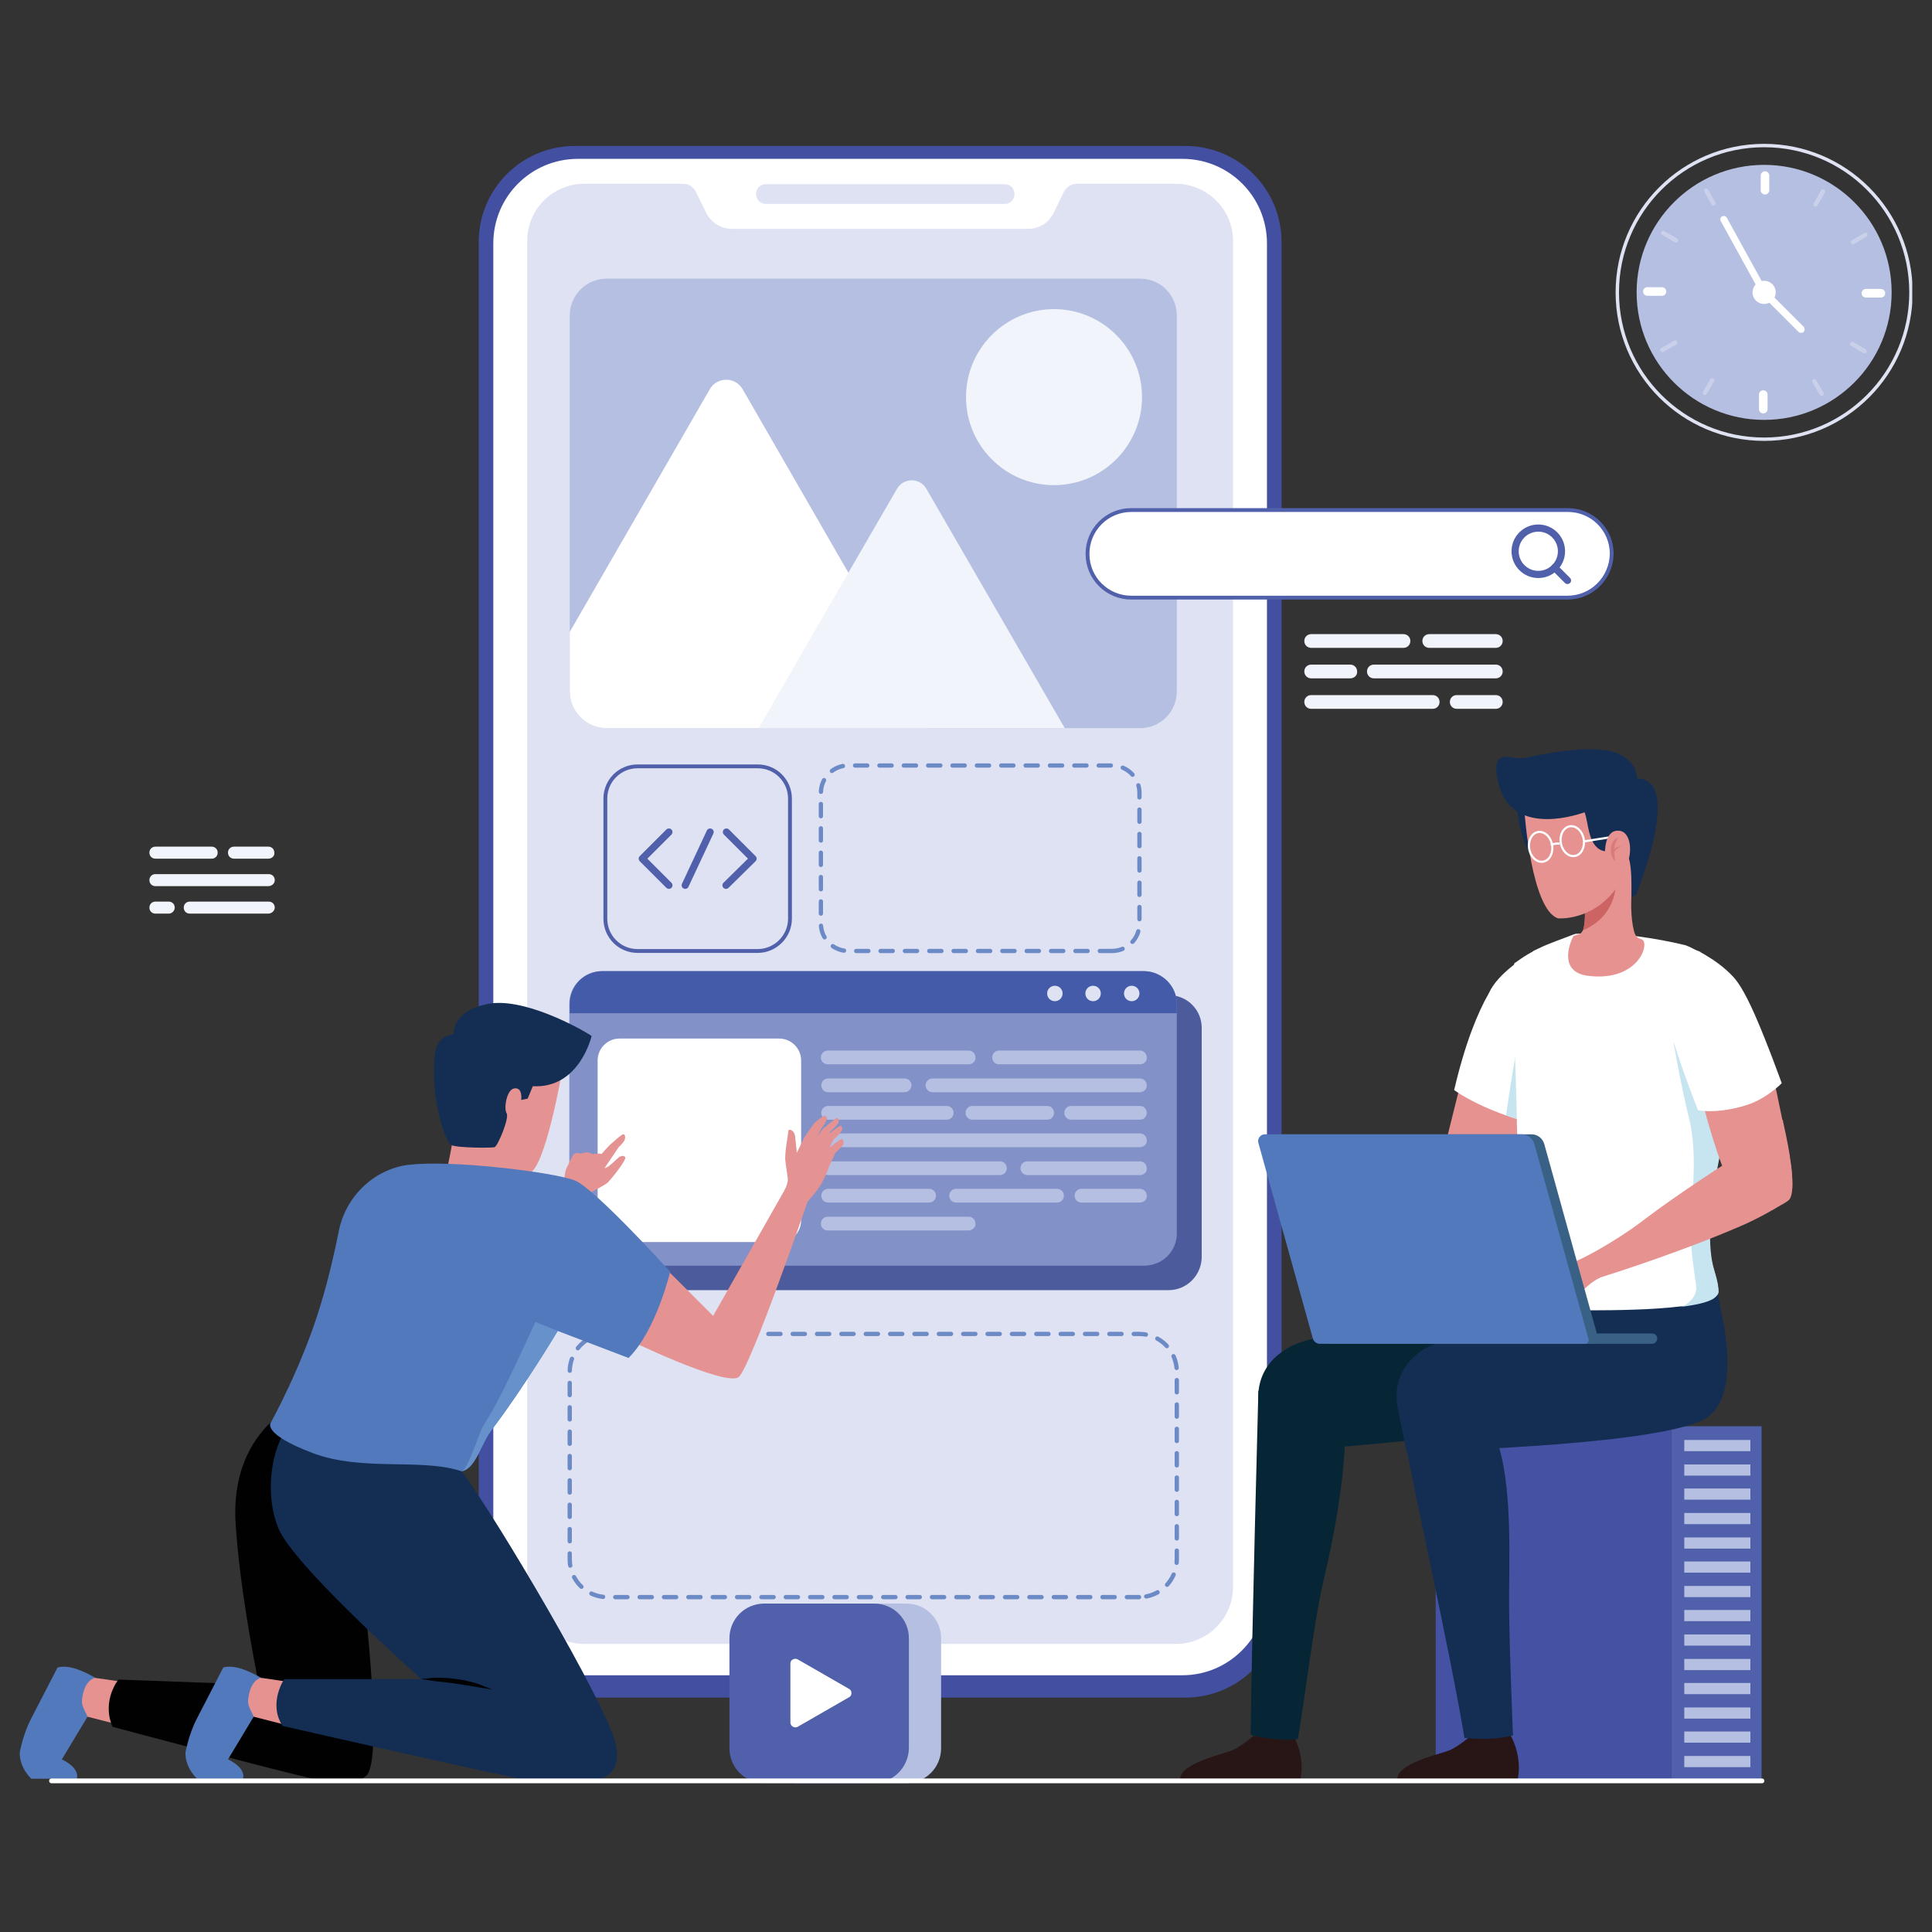 <?xml version="1.0" encoding="utf-8"?>
<!-- Generator: Adobe Illustrator 18.0.0, SVG Export Plug-In . SVG Version: 6.00 Build 0)  -->
<!DOCTYPE svg PUBLIC "-//W3C//DTD SVG 1.1//EN" "http://www.w3.org/Graphics/SVG/1.1/DTD/svg11.dtd">
<svg version="1.1" id="Layer_1" xmlns="http://www.w3.org/2000/svg" xmlns:xlink="http://www.w3.org/1999/xlink" x="0px" y="0px"
	 viewBox="0 0 450 450" enable-background="new 0 0 450 450" xml:space="preserve">
<rect x="0" y="0" width="450" height="450" fill="#333333" stroke="none"/>
<g>
	<defs>
		<rect id="SVGID_1_" x="4.5" y="33.5" width="440.9" height="381.9"/>
	</defs>
	<clipPath id="SVGID_2_">
		<use xlink:href="#SVGID_1_"  overflow="visible"/>
	</clipPath>
	<g clip-path="url(#SVGID_2_)">
		<defs>
			<rect id="SVGID_3_" x="4.5" y="33.5" width="440.9" height="381.9"/>
		</defs>
		<clipPath id="SVGID_4_">
			<use xlink:href="#SVGID_3_"  overflow="visible"/>
		</clipPath>
		<path clip-path="url(#SVGID_4_)" fill="#4350A2" d="M276.1,395.4H133.9c-12.4,0-22.4-10-22.4-22.4V56.4c0-12.4,10-22.4,22.4-22.4
			h142.2c12.4,0,22.4,10,22.4,22.4v316.6C298.5,385.3,288.5,395.4,276.1,395.4"/>
		<path clip-path="url(#SVGID_4_)" fill="#FFFFFF" d="M275.4,390.2H134.6c-10.9,0-19.7-8.8-19.7-19.7V56.7
			c0-10.9,8.8-19.7,19.7-19.7h140.8c10.9,0,19.7,8.8,19.7,19.7v313.8C295,381.4,286.2,390.2,275.4,390.2"/>
		<path clip-path="url(#SVGID_4_)" fill="#DFE2F2" d="M287.2,56.1v313.5c0,7.4-6,13.3-13.3,13.3H136.1c-7.4,0-13.3-6-13.3-13.3V56.1
			c0-7.4,6-13.3,13.3-13.3h23c1.3,0,2.4,0.7,3,1.9l2.4,4.9c1.1,2.2,3.4,3.7,5.9,3.7h69.1c2.5,0,4.8-1.4,5.9-3.7l2.4-4.9
			c0.6-1.1,1.7-1.9,3-1.9h23C281.2,42.8,287.2,48.8,287.2,56.1"/>
		<path clip-path="url(#SVGID_4_)" fill="#DFE2F2" d="M234,47.5h-55.6c-1.3,0-2.3-1-2.3-2.3c0-1.3,1-2.3,2.3-2.3H234
			c1.3,0,2.3,1,2.3,2.3C236.3,46.5,235.3,47.5,234,47.5"/>
		
			<path clip-path="url(#SVGID_4_)" fill="none" stroke="#6C8BC6" stroke-linecap="round" stroke-linejoin="round" stroke-miterlimit="10" stroke-dasharray="2.837,2.837" d="
			M265.3,372H141.5c-4.9,0-8.8-3.9-8.8-8.8v-43.7c0-4.9,3.9-8.8,8.8-8.8h123.8c4.9,0,8.8,3.9,8.8,8.8v43.7
			C274.1,368.1,270.2,372,265.3,372z"/>
		
			<path clip-path="url(#SVGID_4_)" fill="none" stroke="#6C8BC6" stroke-linecap="round" stroke-linejoin="round" stroke-miterlimit="10" stroke-dasharray="2.837,2.837" d="
			M259,221.5h-61.4c-3.5,0-6.4-2.8-6.4-6.4v-30.4c0-3.5,2.8-6.4,6.4-6.4H259c3.5,0,6.4,2.8,6.4,6.4v30.4
			C265.4,218.7,262.5,221.5,259,221.5z"/>
		<path clip-path="url(#SVGID_4_)" fill="#4C5B9C" d="M272.2,300.5H145.4c-4.2,0-7.6-3.4-7.6-7.6v-53.5c0-4.2,3.4-7.6,7.6-7.6h126.9
			c4.2,0,7.6,3.4,7.6,7.6v53.5C279.8,297.1,276.4,300.5,272.2,300.5"/>
		<path clip-path="url(#SVGID_4_)" fill="#8391C9" d="M274.1,233.8v53.5c0,4.2-3.4,7.5-7.6,7.5H140.2c-4.2,0-7.6-3.4-7.6-7.5v-53.5
			c0-4.2,3.4-7.6,7.6-7.6h126.3C270.7,226.3,274.1,229.7,274.1,233.8"/>
		<path clip-path="url(#SVGID_4_)" fill="#FFFFFF" d="M181.5,289.3h-37.2c-2.8,0-5.1-2.3-5.1-5.1V247c0-2.8,2.3-5.1,5.1-5.1h37.2
			c2.8,0,5.1,2.3,5.1,5.1v37.2C186.6,287.1,184.4,289.3,181.5,289.3"/>
		<path clip-path="url(#SVGID_4_)" fill="#B5BFE2" d="M225.6,247.9h-32.8c-0.9,0-1.6-0.7-1.6-1.6c0-0.9,0.7-1.6,1.6-1.6h32.8
			c0.9,0,1.6,0.7,1.6,1.6C227.3,247.2,226.5,247.9,225.6,247.9"/>
		<path clip-path="url(#SVGID_4_)" fill="#B5BFE2" d="M210.7,254.4h-17.8c-0.9,0-1.6-0.7-1.6-1.6c0-0.9,0.7-1.6,1.6-1.6h17.8
			c0.9,0,1.6,0.7,1.6,1.6C212.3,253.6,211.6,254.4,210.7,254.4"/>
		<path clip-path="url(#SVGID_4_)" fill="#B5BFE2" d="M265.5,254.4h-48.3c-0.9,0-1.6-0.7-1.6-1.6c0-0.9,0.7-1.6,1.6-1.6h48.3
			c0.9,0,1.6,0.7,1.6,1.6C267.2,253.6,266.4,254.4,265.5,254.4"/>
		<path clip-path="url(#SVGID_4_)" fill="#B5BFE2" d="M220.5,260.8h-27.6c-0.9,0-1.6-0.7-1.6-1.6s0.7-1.6,1.6-1.6h27.6
			c0.9,0,1.6,0.7,1.6,1.6S221.4,260.8,220.5,260.8"/>
		<path clip-path="url(#SVGID_4_)" fill="#B5BFE2" d="M243.9,260.8h-17.4c-0.9,0-1.6-0.7-1.6-1.6s0.7-1.6,1.6-1.6h17.4
			c0.9,0,1.6,0.7,1.6,1.6S244.8,260.8,243.9,260.8"/>
		<path clip-path="url(#SVGID_4_)" fill="#B5BFE2" d="M265.5,260.8h-16c-0.9,0-1.6-0.7-1.6-1.6s0.7-1.6,1.6-1.6h16
			c0.9,0,1.6,0.7,1.6,1.6S266.4,260.8,265.5,260.8"/>
		<path clip-path="url(#SVGID_4_)" fill="#B5BFE2" d="M265.5,267.2h-72.7c-0.9,0-1.6-0.7-1.6-1.6c0-0.9,0.7-1.6,1.6-1.6h72.7
			c0.9,0,1.6,0.7,1.6,1.6C267.2,266.5,266.4,267.2,265.5,267.2"/>
		<path clip-path="url(#SVGID_4_)" fill="#B5BFE2" d="M232.9,273.7h-40c-0.9,0-1.6-0.7-1.6-1.6c0-0.9,0.7-1.6,1.6-1.6h40
			c0.9,0,1.6,0.7,1.6,1.6C234.5,273,233.8,273.7,232.9,273.7"/>
		<path clip-path="url(#SVGID_4_)" fill="#B5BFE2" d="M265.5,273.7h-26.2c-0.9,0-1.6-0.7-1.6-1.6c0-0.9,0.7-1.6,1.6-1.6h26.2
			c0.9,0,1.6,0.7,1.6,1.6C267.2,273,266.4,273.7,265.5,273.7"/>
		<path clip-path="url(#SVGID_4_)" fill="#B5BFE2" d="M216.4,280.1h-23.5c-0.9,0-1.6-0.7-1.6-1.6c0-0.9,0.7-1.6,1.6-1.6h23.5
			c0.9,0,1.6,0.7,1.6,1.6C218,279.4,217.3,280.1,216.4,280.1"/>
		<path clip-path="url(#SVGID_4_)" fill="#B5BFE2" d="M246.2,280.1h-23.5c-0.9,0-1.6-0.7-1.6-1.6c0-0.9,0.7-1.6,1.6-1.6h23.5
			c0.9,0,1.6,0.7,1.6,1.6C247.8,279.4,247.1,280.1,246.2,280.1"/>
		<path clip-path="url(#SVGID_4_)" fill="#B5BFE2" d="M265.5,280.1h-13.6c-0.9,0-1.6-0.7-1.6-1.6c0-0.9,0.7-1.6,1.6-1.6h13.6
			c0.9,0,1.6,0.7,1.6,1.6C267.2,279.4,266.4,280.1,265.5,280.1"/>
		<path clip-path="url(#SVGID_4_)" fill="#B5BFE2" d="M225.6,286.6h-32.8c-0.9,0-1.6-0.7-1.6-1.6c0-0.9,0.7-1.6,1.6-1.6h32.8
			c0.9,0,1.6,0.7,1.6,1.6C227.3,285.8,226.5,286.6,225.6,286.6"/>
		<path clip-path="url(#SVGID_4_)" fill="#B5BFE2" d="M265.5,247.9h-32.8c-0.9,0-1.6-0.7-1.6-1.6c0-0.9,0.7-1.6,1.6-1.6h32.8
			c0.9,0,1.6,0.7,1.6,1.6C267.2,247.2,266.4,247.9,265.5,247.9"/>
		<path clip-path="url(#SVGID_4_)" fill="#435BA9" d="M274.1,233.8v2.2H132.7v-2.2c0-4.2,3.4-7.6,7.6-7.6h126.3
			C270.7,226.3,274.1,229.7,274.1,233.8"/>
		<path clip-path="url(#SVGID_4_)" fill="#DFE2F2" d="M247.5,231.4c0,1-0.8,1.8-1.8,1.8c-1,0-1.8-0.8-1.8-1.8c0-1,0.8-1.8,1.8-1.8
			C246.7,229.6,247.5,230.4,247.5,231.4"/>
		<path clip-path="url(#SVGID_4_)" fill="#DFE2F2" d="M256.4,231.4c0,1-0.8,1.8-1.8,1.8c-1,0-1.8-0.8-1.8-1.8c0-1,0.8-1.8,1.8-1.8
			C255.6,229.6,256.4,230.4,256.4,231.4"/>
		<path clip-path="url(#SVGID_4_)" fill="#DFE2F2" d="M265.4,231.4c0,1-0.8,1.8-1.8,1.8c-1,0-1.8-0.8-1.8-1.8c0-1,0.8-1.8,1.8-1.8
			C264.6,229.6,265.4,230.4,265.4,231.4"/>
		<path clip-path="url(#SVGID_4_)" fill="none" stroke="#5160AB" stroke-width="0.896" stroke-miterlimit="10" d="M176.5,221.5h-28
			c-4.2,0-7.5-3.4-7.5-7.5v-28c0-4.2,3.4-7.5,7.5-7.5h28c4.2,0,7.5,3.4,7.5,7.5v28C184,218.1,180.6,221.5,176.5,221.5z"/>
		
			<polyline clip-path="url(#SVGID_4_)" fill="none" stroke="#5160AB" stroke-width="1.672" stroke-linecap="round" stroke-linejoin="round" stroke-miterlimit="10" points="
			155.8,193.8 149.6,200 155.8,206.2 		"/>
		
			<polyline clip-path="url(#SVGID_4_)" fill="none" stroke="#5160AB" stroke-width="1.672" stroke-linecap="round" stroke-linejoin="round" stroke-miterlimit="10" points="
			169.2,193.8 175.4,200 169.1,206.2 		"/>
		
			<line clip-path="url(#SVGID_4_)" fill="none" stroke="#5160AB" stroke-width="1.672" stroke-linecap="round" stroke-linejoin="round" stroke-miterlimit="10" x1="165.4" y1="193.8" x2="159.6" y2="206.2"/>
		<path clip-path="url(#SVGID_4_)" fill="#B5BFE2" d="M274.1,73.5V161c0,4.8-3.8,8.6-8.6,8.6H141.3c-4.7,0-8.6-3.8-8.6-8.6V73.5
			c0-4.8,3.9-8.6,8.6-8.6h124.2C270.3,64.9,274.1,68.7,274.1,73.5"/>
		<path clip-path="url(#SVGID_4_)" fill="#F1F4FA" d="M266,92.5c0,11.3-9.2,20.5-20.5,20.5c-11.3,0-20.5-9.2-20.5-20.5
			c0-11.3,9.2-20.5,20.5-20.5C256.8,72,266,81.2,266,92.5"/>
		<path clip-path="url(#SVGID_4_)" fill="#FFFFFF" d="M215.8,169.6h-74.5c-4.7,0-8.6-3.8-8.6-8.6v-13.8l32.6-56.5c1.7-3,6-3,7.7,0
			l24.6,42.7l18.3,31.7C216.8,166.6,216.6,168.3,215.8,169.6"/>
		<path clip-path="url(#SVGID_4_)" fill="#F1F4FA" d="M248,169.6h-71.3l20.9-36.2l11.3-19.5c1.5-2.7,5.4-2.7,6.9,0L248,169.6z"/>
		<rect x="334.4" y="332.2" clip-path="url(#SVGID_4_)" fill="#4552A3" width="54.9" height="82.6"/>
		<rect x="389.3" y="332.2" clip-path="url(#SVGID_4_)" fill="#5160AB" width="21" height="82.6"/>
		<rect x="392.3" y="335.4" clip-path="url(#SVGID_4_)" fill="#B5BFE2" width="15.4" height="2.6"/>
		<rect x="392.3" y="341.1" clip-path="url(#SVGID_4_)" fill="#B5BFE2" width="15.4" height="2.6"/>
		<rect x="392.3" y="346.7" clip-path="url(#SVGID_4_)" fill="#B5BFE2" width="15.4" height="2.6"/>
		<rect x="392.3" y="352.4" clip-path="url(#SVGID_4_)" fill="#B5BFE2" width="15.4" height="2.6"/>
		<rect x="392.3" y="358.1" clip-path="url(#SVGID_4_)" fill="#B5BFE2" width="15.4" height="2.6"/>
		<rect x="392.3" y="363.7" clip-path="url(#SVGID_4_)" fill="#B5BFE2" width="15.4" height="2.6"/>
		<rect x="392.3" y="369.4" clip-path="url(#SVGID_4_)" fill="#B5BFE2" width="15.4" height="2.6"/>
		<rect x="392.3" y="375" clip-path="url(#SVGID_4_)" fill="#B5BFE2" width="15.4" height="2.6"/>
		<rect x="392.3" y="380.7" clip-path="url(#SVGID_4_)" fill="#B5BFE2" width="15.4" height="2.6"/>
		<rect x="392.3" y="386.4" clip-path="url(#SVGID_4_)" fill="#B5BFE2" width="15.4" height="2.6"/>
		<rect x="392.3" y="392" clip-path="url(#SVGID_4_)" fill="#B5BFE2" width="15.4" height="2.6"/>
		<rect x="392.3" y="397.7" clip-path="url(#SVGID_4_)" fill="#B5BFE2" width="15.4" height="2.6"/>
		<rect x="392.3" y="403.3" clip-path="url(#SVGID_4_)" fill="#B5BFE2" width="15.4" height="2.6"/>
		<rect x="392.3" y="409" clip-path="url(#SVGID_4_)" fill="#B5BFE2" width="15.4" height="2.6"/>
		<path clip-path="url(#SVGID_4_)" fill="#281616" d="M325.5,414.8h27.9c0,0,1.6-5-1.8-11.1c0,0-2.2,1.8-9,0.6c0,0-2.8,2.4-4.8,3.3
			C335.9,408.5,324.7,410.7,325.5,414.8"/>
		<path clip-path="url(#SVGID_4_)" fill="#142E53" d="M327.4,336.1c1.8,10.8,10.1,47.2,13.7,68.7c6.5,0.6,9.7-0.2,11.3-0.6
			c-0.3-7.5-1-25.4-0.9-33.3c0.1-13.3,0.7-30.8-5.1-40.5l-19.7,1.6c0.1,1,0.2,1.9,0.3,2.5C327.2,335,327.3,335.6,327.4,336.1"/>
		<path clip-path="url(#SVGID_4_)" fill="#281616" d="M274.9,414.8h27.9c0,0,1.6-5-1.8-11.1c0,0-2.2,1.8-9,0.6c0,0-2.8,2.4-4.8,3.3
			C285.4,408.5,274.2,410.7,274.9,414.8"/>
		<path clip-path="url(#SVGID_4_)" fill="#072635" d="M291.3,404.1c5.3,1.3,9.2,1.2,11,1c1.5-8.6,3.8-27.7,5.9-36.6
			c3.3-13.9,6.5-32.9,4.3-39.7l-19.4-4.9C293.1,324.6,291.5,382.9,291.3,404.1"/>
		<path clip-path="url(#SVGID_4_)" fill="#072635" d="M368.3,304.1L368.3,304.1c-0.4-3.8-0.8-6.6-0.8-6.6l-21.6,5.3l-18.4,4.2
			c-6.8,1.5-15,3.3-22.3,5c-8.1,1.8-13.5,8-11.8,16.2l2,9.9c11.4-0.2,64.9-5.3,69.5-7.6C370.1,327.8,371.7,318.6,368.3,304.1"/>
		<path clip-path="url(#SVGID_4_)" fill="#142E53" d="M400.6,304.1L400.6,304.1c-0.4-3.8-2.3-7.9-2.3-7.9l-20.2,6.6l-18.4,4.2
			c-6.8,1.5-15,3.3-22.3,5c-8.1,1.8-13.5,8-11.8,16.2l2,9.9c11.4-0.2,59-1.8,69.5-7.6C402.3,327.6,404,318.6,400.6,304.1"/>
		<path clip-path="url(#SVGID_4_)" fill="#E69290" d="M340.1,273.1c0,0,9.6-4.3,12.3,0c1.4,2.4,0.4,6.8-2.8,8.7
			c-3.3,1.9-21.8,9.7-39.3,14.1c0,0-0.7-2.4-2-5c0,0,7.8-3.3,15.6-8.7C331.7,276.6,340.1,273.1,340.1,273.1"/>
		<path clip-path="url(#SVGID_4_)" fill="#E69290" d="M342.5,243.1l-8.2,32.9c0,0,0.9,8.3,9.2,4.2c8.4-4.1,14-30.3,14-30.3
			L342.5,243.1z"/>
		<path clip-path="url(#SVGID_4_)" fill="#FFFFFF" d="M356.4,261.5c-1-0.2-2-0.5-2.9-0.8c-1-0.3-1.9-0.6-2.7-0.9
			c-7.8-2.7-12.1-5.9-12.1-5.9c2.5-10.7,5.4-17.9,8.1-22.6c0.1-0.1,0.1-0.2,0.2-0.4c0.1-0.1,0.1-0.2,0.2-0.4c1.4-2.4,3.5-4.3,5.7-6
			c0.2-0.2,0.5-0.3,0.7-0.5l1,17.2l0.2,1.8L356.4,261.5z"/>
		<path clip-path="url(#SVGID_4_)" fill="#C7E5F1" d="M356.4,261.5c-1-0.2-2-0.5-2.9-0.8c-1-0.3-1.9-0.6-2.7-0.9
			c1.6-11.6,3.1-18.8,3.1-18.8l0.8,2.1L356.4,261.5z"/>
		<path clip-path="url(#SVGID_4_)" fill="#FFFFFF" d="M405,231.8c-0.2,5.1-1.1,13.2-1.9,21.4c-0.2,2.6-0.5,5.2-0.7,7.7
			c-0.1,1.6-2.5,9.9-2.6,11.4c-0.4,7.2-3.9,12.5-0.6,23.5c0.8,2.6,1,4,1,5c0,0.7-1,1.5-1.4,1.7c-1.4,0.8-4.1,1.4-7.5,1.8h0
			c-6.5,0.8-15.4,0.9-20.7,0.9c-7.2,0-17.9-1.1-19.3-2.9c-1.2-1.7-0.1-4.1,0.5-7.4c2.6-15,1.7-22.8,1.5-33.6c0-0.3,0-0.5,0-0.8
			c-0.3-16.7-1.4-30.9-0.6-36.1c0.2-0.2,0.5-0.3,0.7-0.5c1.1-0.8,2.2-1.5,3.3-2.1c0.1,0,0.2-0.1,0.3-0.2c0.3-0.2,0.7-0.4,1-0.5
			c0.1-0.1,0.2-0.1,0.4-0.2c2.4-1.2,6-2.4,8-3.2c0.3-0.1,0.5-0.2,0.7-0.2c1.9-0.1,4-0.1,6.2-0.1c1.9,0.1,4.9,0.3,8.2,0.7h0
			c3.7,0.5,7.6,1.2,10.8,2c0,0,0,0,0.1,0c0.6,0.2,4.5,1.6,8.5,6C402.4,227.9,403.8,229.6,405,231.8"/>
		<path clip-path="url(#SVGID_4_)" fill="#C7E5F1" d="M399.3,295.9c0.8,2.6,1,4,1,5c0,0.7-1,1.5-1.4,1.7c-1.4,0.8-4.1,1.4-7.5,1.8
			c1.4-0.2,3.7-2.3,3.7-4.3c0-1.4-1.8-10.6-1.3-16.6c0.5-6,1.5-15.5-0.4-23.1c-1.9-7.6-3.6-17.6-3.6-17.6l10.4,6.3
			c0,0,1.3,1.9,2.8,4.2c-0.2,2.6-0.5,5.2-0.7,7.7C402.3,262.5,395.9,284.9,399.3,295.9"/>
		<path clip-path="url(#SVGID_4_)" fill="#142E53" d="M353.3,187.8c0,0,0.9,10.9,4.5,11.6c3.6,0.7,2.7-3.9,2.7-3.9l-0.5-5.2
			L353.3,187.8z"/>
		<path clip-path="url(#SVGID_4_)" fill="#E69290" d="M370,227.3c-7.1-0.8-4.4-7.7-3.5-9.3c0.3-0.1,1.5-0.5,1.6-0.5c0,0,0,0,0,0
			c0.2-0.2,0.4-0.5,0.6-0.8c0.7-1.8,0.4-5.4,0.4-5.7v0v-0.7c0.1-0.4,0.2-0.8,0.3-1.2l3.7-2.9l7.9-6.2c0,0-2.1,10.4-0.4,16.9
			c0.1,0.5,0.4,1.2,1,1.6c0,0,0,0,0,0c0.2,0.1,0.5,0.2,0.8,0.3C384.4,219.6,381.7,228.7,370,227.3"/>
		<path clip-path="url(#SVGID_4_)" fill="#CC6463" d="M376.3,206.6c0,0-0.1,6.9-7.6,10.1c0.7-1.8,0.4-5.4,0.4-5.7l3.1-2.5
			L376.3,206.6z"/>
		<path clip-path="url(#SVGID_4_)" fill="#E69290" d="M355.1,189.3c0,0,1.6,22.6,7.8,24.6c0,0,7.8,0.7,13.4-6.8
			c1.6-2.2,3.6-2.7,4.3-5.3c1.1-4.3,2.6-12.1,0.7-16.8C378.4,178.3,355.3,172.9,355.1,189.3"/>
		<path clip-path="url(#SVGID_4_)" fill="#142E53" d="M381.3,181.3c-0.1-4.1-4.3-5.7-4.3-5.7c-4.1-1.9-12.8-1.1-21.6,0.9
			c-2.1,0.5-4.7-0.8-6.1,0.2c-1.8,1.2,0,6.8,0,6.8c3.4,10.4,16,7,19.8,5.7c0.9,2.7,0.8,6.4,3,8.3c1.3,1.1,3.5,1.1,5.8,0.7
			c0.3,0.5,1.3,1,1.5,1.7c0.7,2.4,0.6,6.2,0.6,9.1l1.1-0.5C381.2,207.8,392.2,181.6,381.3,181.3"/>
		
			<ellipse transform="matrix(0.986 -0.168 0.168 0.986 -27.998 62.872)" clip-path="url(#SVGID_4_)" fill="none" stroke="#FFFFFF" stroke-width="0.501" stroke-miterlimit="10" cx="358.7" cy="197.4" rx="2.7" ry="3.5"/>
		
			<ellipse transform="matrix(0.986 -0.168 0.168 0.986 -27.687 64.166)" clip-path="url(#SVGID_4_)" fill="none" stroke="#FFFFFF" stroke-width="0.501" stroke-miterlimit="10" cx="366.1" cy="196" rx="2.7" ry="3.5"/>
		<path clip-path="url(#SVGID_4_)" fill="none" stroke="#FFFFFF" stroke-width="0.501" stroke-miterlimit="10" d="M361.3,196.9
			c0,0,0.3-0.5,2-0.4"/>
		
			<line clip-path="url(#SVGID_4_)" fill="none" stroke="#FFFFFF" stroke-width="0.501" stroke-miterlimit="10" x1="368.8" y1="196" x2="375.1" y2="195"/>
		<path clip-path="url(#SVGID_4_)" fill="#E69290" d="M375.6,203c4.4,1.7,5.7-9,1.6-9.5c-3.1-0.4-3.3,4-3.3,4S373.1,202.1,375.6,203
			"/>
		<g opacity="0.5" clip-path="url(#SVGID_4_)">
			<g>
				<defs>
					<rect id="SVGID_5_" x="375.2" y="195.1" width="2.5" height="5.5"/>
				</defs>
				<clipPath id="SVGID_6_">
					<use xlink:href="#SVGID_5_"  overflow="visible"/>
				</clipPath>
				<path clip-path="url(#SVGID_6_)" fill="#CC6463" d="M377,195.1c0,0-0.3,0.3-0.5,0.8c-0.3,0.5-0.5,1.1-0.5,1.8c0,0.3,0,0.7,0,1
					c0,0.3,0.1,0.7,0.1,0.9c0,0.3,0.1,0.5,0.1,0.7c0,0.2,0,0.3,0,0.3s-0.1-0.1-0.2-0.2c-0.1-0.2-0.2-0.3-0.4-0.6
					c-0.1-0.3-0.3-0.6-0.3-1c-0.1-0.4-0.1-0.8-0.1-1.2c0-0.4,0.1-0.8,0.3-1.2c0.2-0.4,0.4-0.6,0.6-0.9
					C376.6,195.2,377,195.1,377,195.1"/>
				<path clip-path="url(#SVGID_6_)" fill="#CC6463" d="M377.7,197.2c0,0-0.2,0-0.4,0.1c-0.2,0.1-0.5,0.3-0.8,0.5
					c-0.2,0.2-0.4,0.5-0.5,0.7c-0.1,0.2-0.1,0.4-0.1,0.4l-0.7-0.3c0,0,0.1-0.2,0.3-0.4c0.2-0.2,0.5-0.5,0.8-0.7
					c0.3-0.2,0.7-0.3,1-0.3C377.5,197.1,377.7,197.2,377.7,197.2"/>
			</g>
		</g>
		<path clip-path="url(#SVGID_4_)" fill="#E69290" d="M417.4,277.4L417.4,277.4c-1.9,2.2-9.2,3.8-12.7,0.8c-1.1-1-2.3-3.6-3.6-6.7
			c-3.1-8.2-6-20.4-6-20.4l16.2-8.3c0,0,2.1,9.4,3.9,18.3c0,0,0,0.1,0,0.2c0.6,2.9,1.1,5.7,1.6,8.1c0,0.1,0,0.1,0,0.2
			C417.4,272.4,417.6,275.4,417.4,277.4"/>
		<path clip-path="url(#SVGID_4_)" fill="#FFFFFF" d="M389,239.7c1.6,6.5,6.5,18.9,6.5,18.9c3.5,0.6,8.1-0.1,11.9-1.4
			c4.4-1.6,7.6-4.9,7.6-4.9s-3.3-9.2-6.2-15.8c-2.6-5.9-4.2-8.1-5.4-9.3c-1.7-1.8-4.5-3.9-6.4-4.8L389,239.7z"/>
		<path clip-path="url(#SVGID_4_)" fill="#FFFFFF" d="M409.6,243.9l-9.5-4.1l-7.5-19.3c0,0,1.4,0.4,3.2,1.1h0c0,0,0.1,0,0.2,0.1
			c0,0,0.1,0,0.1,0.1c1.6,0.8,7.9,4.5,12.2,17.9c0,0.1,0.1,0.2,0.1,0.3c0.5,1.6,0.8,2.8,1,3.4c0,0.1,0,0.1,0.1,0.2
			C409.5,243.8,409.5,243.9,409.6,243.9"/>
		<path clip-path="url(#SVGID_4_)" fill="#E69290" d="M417.4,277.4L417.4,277.4c-0.1,1.2-0.5,2.1-1.1,2.4c-0.1,0.1-1.4,0.9-1.5,0.9
			c-2,1.2-5.6,3.3-10.1,5.2c-10.9,4.7-26.6,10.1-35.1,12.6c0,0-0.8-2.4-2.1-4.9c0,0,7.7-3.6,15.3-9.4c7.6-5.8,18.5-12.8,18.5-12.8
			l2.7-3.2c0,0,9.8-9,11.3-7.2c0,0,0,0.1,0,0.2c0.2,0.9,1,4.4,1.6,8.1c0,0.1,0,0.1,0,0.2C417.4,272.4,417.6,275.4,417.4,277.4"/>
		<path clip-path="url(#SVGID_4_)" fill="#E69290" d="M368.6,293.1c0,0-1.9,1.2-3.9,0.7c-1.1-0.2-1.5-0.7-2.3-0.8
			c-0.8-0.1-2.9-0.4-4-0.9c-1.1-0.5-1.5-0.6-1.4,0.5c0,1.1,2.1,2,2.7,2.3c0.6,0.3,1.3,1.2,1.3,1.3c0.1,0.1-3.5,2-4.4,1.6
			c0,0-0.3,0.8-0.1,1.3c0.2,0.5,0.9,0.6,0.9,0.9c0.1,0.2-0.2,0.7,0,1.1c0.2,0.4,0.8,0.4,1.1,1c0.3,0.6,0,0.6,0.2,1.3
			c0.2,0.6,1,0.8,1.2,1.1c0.2,0.3,0.1,0.7,0.4,0.9c0.3,0.2,3.5-0.8,4.7-1.3c1.2-0.5,4.3-5,7.7-6.5L368.6,293.1z"/>
		<path clip-path="url(#SVGID_4_)" fill="#396085" d="M384.8,313h-24.7v-2.4h24.7c0.7,0,1.2,0.5,1.2,1.2
			C386,312.4,385.5,313,384.8,313"/>
		<path clip-path="url(#SVGID_4_)" fill="#396085" d="M371.5,313h-61.8c-0.7,0-1.4-0.5-1.6-1.2l-12.7-45.6c-0.3-1,0.5-2,1.5-2h59.8
			c1.4,0,2.6,0.9,3,2.3l12.6,45.4C372.5,312.4,372,313,371.5,313"/>
		<path clip-path="url(#SVGID_4_)" fill="#5279BC" d="M369.2,313h-61.8c-0.7,0-1.4-0.5-1.6-1.2l-12.7-45.6c-0.3-1,0.5-2,1.5-2h59.8
			c1.4,0,2.6,0.9,3,2.3l12.6,45.4C370.2,312.4,369.8,313,369.2,313"/>
		<path clip-path="url(#SVGID_4_)" fill="#E59292" d="M124.1,283.5l7.2-7.3c0,0,0.2-3.3,0.6-4c0.4-0.7,1.4-3.2,1.9-3.5
			c0.5-0.3,1.5,0,1.5,0s1-0.3,1.4-0.3c0.4,0,1.3,0.4,1.3,0.4s1.1-0.1,1.5-0.1c0.4,0,0.6,0.1,0.6,0.1s1.7-2,2.6-2.7
			c0.8-0.7,2.1-1.9,2.5-1.9c0.4,0,0.5,0.6,0.3,1.3c-0.3,0.7-1.4,1.7-1.4,1.7l-3.3,4.9c0,0,0.6-0.2,0.9-0.4c0.3-0.2,2.3-2,2.4-2.1
			c0.1-0.1,1-0.7,1.5-0.1c0.5,0.6-3.4,5.3-4,5.9c-0.6,0.6-4.3,2.5-4.3,2.5s-3.8,6.9-4.2,7.3C132.8,285.8,124.1,283.5,124.1,283.5"/>
		<path clip-path="url(#SVGID_4_)" fill="#E59292" d="M130.9,249.6c0,0-4,23.2-7.8,23.7c0,0-15,0.6-18.4-17.6
			c-2.9-15.8,8.7-19.2,14.2-18C124.4,239,132,239.7,130.9,249.6"/>
		<path clip-path="url(#SVGID_4_)" fill="#E59292" d="M117.6,269.6c0,0-2.1,2.8-2.8,9.7c0,0-6.3,0.9-12-2.1c0,0,3.1-9.7,3.5-20.2"/>
		<path clip-path="url(#SVGID_4_)" fill="#142E53" d="M113.3,233.9c-8.2,1.8-7.6,6.9-7.6,6.9c-3.8,1-4.7,2.5-4.6,9.6
			c0,7.1,2.6,15.6,4,16.3c1.4,0.7,9.5,0.7,10.1,0.5c0.7-0.2,3.5-6.8,2.8-7.9c-0.7-1.1,0-5.7,1.9-5.8c1.9-0.2,1.5,2.7,1.5,2.7
			l1.5-0.3l1.2-2.9c10.9,0.6,13.7-11.7,13.7-11.7C135.3,239.6,121.6,232,113.3,233.9"/>
		<path clip-path="url(#SVGID_4_)" fill="#E69290" d="M22.1,390.8l8.3,1.2l-2.8,9.7l-9-2.3c0,0-3.7-5,1.9-8.6
			C20.8,390.6,21.7,390.7,22.1,390.8"/>
		<path clip-path="url(#SVGID_4_)" fill="#010101" d="M84.1,365.9l-12.2-37.1c0,0-3.7-1.3-5.6,0c0,0-12.8,6.9-11.4,26.4
			c1,14.7,4.1,30.7,5.4,37.2l-32.7-1.2c0,0-4,4.8-1.4,11c0,0,41.1,11,46.8,12.1c4.7,0.8,9.8,1.5,12.3-0.7
			C89.7,409.8,84.1,365.9,84.1,365.9"/>
		<path clip-path="url(#SVGID_4_)" fill="#E69290" d="M60.8,390.8l8.3,1.2l-2.8,9.7l-9-2.3c0,0-3.7-5,1.9-8.6
			C59.5,390.6,60.4,390.7,60.8,390.8"/>
		<path clip-path="url(#SVGID_4_)" fill="#5279BC" d="M57.8,395.9c-0.2,1.9,1.5,3.6,1.2,4.1c-0.3,0.5-5.9,9.8-5.9,9.8
			s4.2,1.8,3.5,4.5H45.9c0,0-2.8-2.5-2.7-6.1c0,0,0.7-4.1,2.6-7.8c1.9-3.7,6.2-12,6.2-12s1.3-0.5,3.6,0.1c2.6,0.7,5.2,2.3,5.2,2.3
			S58.3,391.1,57.8,395.9"/>
		<path clip-path="url(#SVGID_4_)" fill="#142E53" d="M143.3,405.8c-2.6-9.8-27.4-51.8-35.8-63.2c-17.2-7.5-35.6-13.8-35.6-13.8
			c-7.6,1.8-11.3,17.1-7,27.3c3,7,21.7,24.6,33.2,35l-31.9,0c0,0-3.8,5.6-0.4,10.9c0,0,53,12.1,57.6,12.7c4.6,0.7,15.1,0,15.1,0
			S145.5,414.1,143.3,405.8"/>
		<path clip-path="url(#SVGID_4_)" fill="#5279BC" d="M19.1,395.9c-0.2,1.9,1.5,3.6,1.2,4.1c-0.3,0.5-5.9,9.8-5.9,9.8
			s4.2,1.8,3.5,4.5H7.3c0,0-2.8-2.5-2.7-6.1c0,0,0.7-4.1,2.6-7.8c1.9-3.7,6.2-12,6.2-12s1.3-0.5,3.6,0.1c2.6,0.7,5.2,2.3,5.2,2.3
			S19.6,391.1,19.1,395.9"/>
		<path clip-path="url(#SVGID_4_)" fill="#E59292" d="M183.2,276.4l-17.1,30.1l-12.2-12.2l-10.1,15.1l2.9,1.4l-1.1,0.9
			c0,0,23.6,11.5,26.5,9c2.8-2.5,16-40.8,16-40.8L183.2,276.4z"/>
		<path clip-path="url(#SVGID_4_)" fill="#5279BC" d="M156.1,296.2c0,0-3.2,13.6-9.7,20.1l-16.5-6.3c0,0-7.7,12.9-15.2,22.8
			c-2.9,3.8-3.8,9.2-7.2,9.9c-0.2-0.1-0.4-0.1-0.6-0.2c-9.2-2.8-22.7,0.2-33.9-4c-12.3-4.6-9.9-7.2-9.9-7.2s7.5-13.5,11.7-27.8
			c1.9-6.3,3.2-12.2,4.1-16.7c1.6-8.1,8.1-14.4,16.2-15.5c0.1,0,0.2,0,0.3,0c9.4-1.2,33.8,1.7,38.6,3.7
			C138.7,277,156.1,296.2,156.1,296.2"/>
		<path clip-path="url(#SVGID_4_)" fill="#6791CB" d="M129.9,310c0,0-7.7,12.9-15.2,22.8c-2.9,3.8-3.8,9.2-7.2,9.9
			c1.5-0.5,3.9-8.3,4.8-10.1c0.9-1.7,2.3-3.5,5.3-9.6c3-6.1,7.1-15.1,7.1-15.1L129.9,310z"/>
		<path clip-path="url(#SVGID_4_)" fill="#010101" d="M98.1,391.1c0,0,0.3-0.1,0.7-0.1c0.5,0,1.1-0.1,1.9-0.2c1.6-0.1,3.7,0,5.8,0.3
			c1,0.2,2.1,0.3,3,0.6c1,0.2,1.8,0.5,2.6,0.8c0.7,0.3,1.3,0.5,1.8,0.7c0.4,0.2,0.7,0.3,0.7,0.3s-0.3,0-0.7-0.1
			c-0.4-0.1-1.1-0.2-1.9-0.3c-1.5-0.3-3.6-0.6-5.6-0.9c-1-0.2-2.1-0.3-3-0.4c-1-0.1-1.9-0.2-2.6-0.3
			C99.1,391.2,98.1,391.1,98.1,391.1"/>
		<path clip-path="url(#SVGID_4_)" fill="#E59292" d="M196,265.3c-0.3,0-2,1.4-2.9,2.1l1-1.9c0,0,1.3-1.2,1.8-1.9
			c0.5-0.7,0.2-1.4-0.1-1.4c-0.3,0-1.8,1.2-2.7,1.9l0.2-0.4c0,0,1.3-1.2,1.8-1.9c0.5-0.7,0.2-1.4-0.1-1.4c-0.4,0-3.3,2.5-3.3,2.5
			l-1.4,1.9l1.1-2.1c0,0,0.6-0.7,1-1.5c0.4-0.8,0.1-1-0.1-1.3c-0.2-0.3-2.2,1.2-2.7,1.8c-0.5,0.6-2.1,3-2.3,3.3l-1.7,3.5
			c-0.1-1-0.3-2.7-0.4-3.8c-0.2-1.6-1.6-1.9-1.6-1.2c0,0.8-0.8,4.5-0.7,6.6c0.2,2,0.5,3.4,0.6,4.5s-1.1,3.4-1.1,3.4s4.8,3,5.5,2.1
			c0.8-0.9,2.5-2.8,3.3-4.2c1.1-1.8,1.9-4.2,1.9-4.2l1.5-3.2c0,0,1.3-1.2,1.8-1.9C196.6,266.1,196.4,265.4,196,265.3"/>
		<path clip-path="url(#SVGID_4_)" fill="#FFFFFF" d="M365.1,139.2H263.5c-5.6,0-10.2-4.5-10.2-10.2c0-5.6,4.5-10.2,10.2-10.2h101.7
			c5.6,0,10.2,4.5,10.2,10.2C375.3,134.7,370.7,139.2,365.1,139.2"/>
		<path clip-path="url(#SVGID_4_)" fill="none" stroke="#5160AB" stroke-width="0.896" stroke-miterlimit="10" d="M365.1,139.2
			H263.5c-5.6,0-10.2-4.5-10.2-10.2c0-5.6,4.5-10.2,10.2-10.2h101.7c5.6,0,10.2,4.5,10.2,10.2C375.3,134.7,370.7,139.2,365.1,139.2z
			"/>
		
			<circle clip-path="url(#SVGID_4_)" fill="none" stroke="#5160AB" stroke-width="1.672" stroke-miterlimit="10" cx="358.3" cy="128.4" r="5.4"/>
		
			<line clip-path="url(#SVGID_4_)" fill="none" stroke="#5160AB" stroke-width="1.672" stroke-linecap="round" stroke-miterlimit="10" x1="362.1" y1="132.2" x2="365.1" y2="135.2"/>
		<path clip-path="url(#SVGID_4_)" fill="#B5BFE2" d="M211.1,415.3h-25.6c-4.5,0-8.1-3.6-8.1-8.1v-25.6c0-4.5,3.6-8.1,8.1-8.1h25.6
			c4.5,0,8.1,3.6,8.1,8.1v25.6C219.2,411.7,215.6,415.3,211.1,415.3"/>
		<path clip-path="url(#SVGID_4_)" fill="#5160AB" d="M203.5,415.3H178c-4.5,0-8.1-3.6-8.1-8.1v-25.6c0-4.5,3.6-8.1,8.1-8.1h25.6
			c4.5,0,8.1,3.6,8.1,8.1v25.6C211.6,411.7,208,415.3,203.5,415.3"/>
		<path clip-path="url(#SVGID_4_)" fill="#FFFFFF" d="M185.8,386.5l12,6.9c0.7,0.4,0.7,1.5,0,1.9l-12,6.9c-0.7,0.4-1.7-0.1-1.7-1
			v-13.8C184.1,386.6,185.1,386.1,185.8,386.5"/>
		<path clip-path="url(#SVGID_4_)" fill="#F1F4FA" d="M326.9,150.9h-21.5c-0.9,0-1.6-0.7-1.6-1.6c0-0.9,0.7-1.6,1.6-1.6h21.5
			c0.9,0,1.6,0.7,1.6,1.6C328.5,150.2,327.8,150.9,326.9,150.9"/>
		<path clip-path="url(#SVGID_4_)" fill="#F1F4FA" d="M348.4,150.9h-15.5c-0.9,0-1.6-0.7-1.6-1.6c0-0.9,0.7-1.6,1.6-1.6h15.5
			c0.9,0,1.6,0.7,1.6,1.6C350,150.2,349.3,150.9,348.4,150.9"/>
		<path clip-path="url(#SVGID_4_)" fill="#F1F4FA" d="M314.5,158h-9.1c-0.9,0-1.6-0.7-1.6-1.6c0-0.9,0.7-1.6,1.6-1.6h9.1
			c0.9,0,1.6,0.7,1.6,1.6C316.2,157.3,315.4,158,314.5,158"/>
		<path clip-path="url(#SVGID_4_)" fill="#F1F4FA" d="M348.4,158H320c-0.9,0-1.6-0.7-1.6-1.6c0-0.9,0.7-1.6,1.6-1.6h28.4
			c0.9,0,1.6,0.7,1.6,1.6C350,157.3,349.3,158,348.4,158"/>
		<path clip-path="url(#SVGID_4_)" fill="#F1F4FA" d="M333.7,165.1h-28.3c-0.9,0-1.6-0.7-1.6-1.6s0.7-1.6,1.6-1.6h28.3
			c0.9,0,1.6,0.7,1.6,1.6S334.6,165.1,333.7,165.1"/>
		<path clip-path="url(#SVGID_4_)" fill="#F1F4FA" d="M348.4,165.1h-9.1c-0.9,0-1.6-0.7-1.6-1.6s0.7-1.6,1.6-1.6h9.1
			c0.9,0,1.6,0.7,1.6,1.6S349.3,165.1,348.4,165.1"/>
		
			<circle clip-path="url(#SVGID_4_)" fill="none" stroke="#DFE2F2" stroke-width="0.79" stroke-miterlimit="10" cx="410.9" cy="68.1" r="34.2"/>
		<path clip-path="url(#SVGID_4_)" fill="#B5BFE2" d="M440.6,68.1c0,16.4-13.3,29.7-29.7,29.7c-16.4,0-29.7-13.3-29.7-29.7
			c0-16.4,13.3-29.7,29.7-29.7C427.3,38.4,440.6,51.7,440.6,68.1"/>
		<path clip-path="url(#SVGID_4_)" fill="#FFFFFF" d="M413.6,68.1c0,1.5-1.2,2.7-2.7,2.7c-1.5,0-2.7-1.2-2.7-2.7
			c0-1.5,1.2-2.7,2.7-2.7C412.4,65.4,413.6,66.6,413.6,68.1"/>
		<path clip-path="url(#SVGID_4_)" fill="#FFFFFF" d="M410.6,67.6L410.6,67.6c-0.4,0.2-0.9,0.1-1.1-0.3l-8.7-15.8
			c-0.2-0.4-0.1-0.9,0.3-1.1c0.4-0.2,0.9-0.1,1.1,0.3l8.7,15.8C411.1,66.8,411,67.3,410.6,67.6"/>
		<path clip-path="url(#SVGID_4_)" fill="#FFFFFF" d="M411.3,68.5L411.3,68.5c0.3-0.3,0.9-0.3,1.2,0l7.6,7.6c0.3,0.3,0.3,0.9,0,1.2
			c-0.3,0.3-0.9,0.3-1.2,0l-7.6-7.6C411,69.4,411,68.8,411.3,68.5"/>
		
			<line clip-path="url(#SVGID_4_)" fill="none" stroke="#FFFFFF" stroke-width="2" stroke-linecap="round" stroke-miterlimit="10" x1="411.1" y1="44.3" x2="411.1" y2="40.9"/>
		
			<line clip-path="url(#SVGID_4_)" fill="none" stroke="#FFFFFF" stroke-width="2" stroke-linecap="round" stroke-miterlimit="10" x1="434.6" y1="68.3" x2="438.1" y2="68.3"/>
		
			<line clip-path="url(#SVGID_4_)" fill="none" stroke="#FFFFFF" stroke-width="2" stroke-linecap="round" stroke-miterlimit="10" x1="410.7" y1="91.9" x2="410.7" y2="95.3"/>
		
			<line clip-path="url(#SVGID_4_)" fill="none" stroke="#FFFFFF" stroke-width="2" stroke-linecap="round" stroke-miterlimit="10" x1="387.1" y1="67.9" x2="383.7" y2="67.9"/>
		<g opacity="0.5" clip-path="url(#SVGID_4_)">
			<g>
				<defs>
					<rect id="SVGID_7_" x="386.7" y="43.9" width="48.3" height="48.3"/>
				</defs>
				<clipPath id="SVGID_8_">
					<use xlink:href="#SVGID_7_"  overflow="visible"/>
				</clipPath>
				
					<line clip-path="url(#SVGID_8_)" fill="none" stroke="#DFE2F2" stroke-linecap="round" stroke-miterlimit="10" x1="399.1" y1="47.4" x2="397.4" y2="44.4"/>
				
					<line clip-path="url(#SVGID_8_)" fill="none" stroke="#DFE2F2" stroke-linecap="round" stroke-miterlimit="10" x1="431.6" y1="56.4" x2="434.5" y2="54.7"/>
				
					<line clip-path="url(#SVGID_8_)" fill="none" stroke="#DFE2F2" stroke-linecap="round" stroke-miterlimit="10" x1="422.6" y1="88.8" x2="424.3" y2="91.7"/>
				
					<line clip-path="url(#SVGID_8_)" fill="none" stroke="#DFE2F2" stroke-linecap="round" stroke-miterlimit="10" x1="390.2" y1="79.8" x2="387.2" y2="81.5"/>
			</g>
		</g>
		<g opacity="0.5" clip-path="url(#SVGID_4_)">
			<g>
				<defs>
					<rect id="SVGID_9_" x="386.9" y="44.1" width="48" height="48"/>
				</defs>
				<clipPath id="SVGID_10_">
					<use xlink:href="#SVGID_9_"  overflow="visible"/>
				</clipPath>
				
					<line clip-path="url(#SVGID_10_)" fill="none" stroke="#DFE2F2" stroke-linecap="round" stroke-miterlimit="10" x1="390.4" y1="56" x2="387.4" y2="54.3"/>
				
					<line clip-path="url(#SVGID_10_)" fill="none" stroke="#DFE2F2" stroke-linecap="round" stroke-miterlimit="10" x1="422.9" y1="47.6" x2="424.6" y2="44.6"/>
				
					<line clip-path="url(#SVGID_10_)" fill="none" stroke="#DFE2F2" stroke-linecap="round" stroke-miterlimit="10" x1="431.4" y1="80.1" x2="434.3" y2="81.8"/>
				
					<line clip-path="url(#SVGID_10_)" fill="none" stroke="#DFE2F2" stroke-linecap="round" stroke-miterlimit="10" x1="398.8" y1="88.6" x2="397.1" y2="91.5"/>
			</g>
		</g>
		<path clip-path="url(#SVGID_4_)" fill="#F1F4FA" d="M49.3,200H36.2c-0.8,0-1.4-0.6-1.4-1.4c0-0.8,0.6-1.4,1.4-1.4h13.1
			c0.8,0,1.4,0.6,1.4,1.4C50.7,199.4,50.1,200,49.3,200"/>
		<path clip-path="url(#SVGID_4_)" fill="#F1F4FA" d="M62.5,206.4H36.2c-0.8,0-1.4-0.6-1.4-1.4s0.6-1.4,1.4-1.4h26.4
			c0.8,0,1.4,0.6,1.4,1.4S63.3,206.4,62.5,206.4"/>
		<path clip-path="url(#SVGID_4_)" fill="#F1F4FA" d="M39.3,212.8h-3.1c-0.8,0-1.4-0.6-1.4-1.4c0-0.8,0.6-1.4,1.4-1.4h3.1
			c0.8,0,1.4,0.6,1.4,1.4C40.7,212.1,40.1,212.8,39.3,212.8"/>
		<path clip-path="url(#SVGID_4_)" fill="#F1F4FA" d="M62.5,212.8H44.2c-0.8,0-1.4-0.6-1.4-1.4c0-0.8,0.6-1.4,1.4-1.4h18.4
			c0.8,0,1.4,0.6,1.4,1.4C64,212.1,63.3,212.8,62.5,212.8"/>
		<path clip-path="url(#SVGID_4_)" fill="#F1F4FA" d="M62.5,200h-8c-0.8,0-1.4-0.6-1.4-1.4c0-0.8,0.6-1.4,1.4-1.4h8
			c0.8,0,1.4,0.6,1.4,1.4C64,199.4,63.3,200,62.5,200"/>
		
			<line clip-path="url(#SVGID_4_)" fill="none" stroke="#FFFFFF" stroke-width="1.114" stroke-linecap="round" stroke-miterlimit="10" x1="12" y1="414.8" x2="410.4" y2="414.8"/>
	</g>
</g>
</svg>
